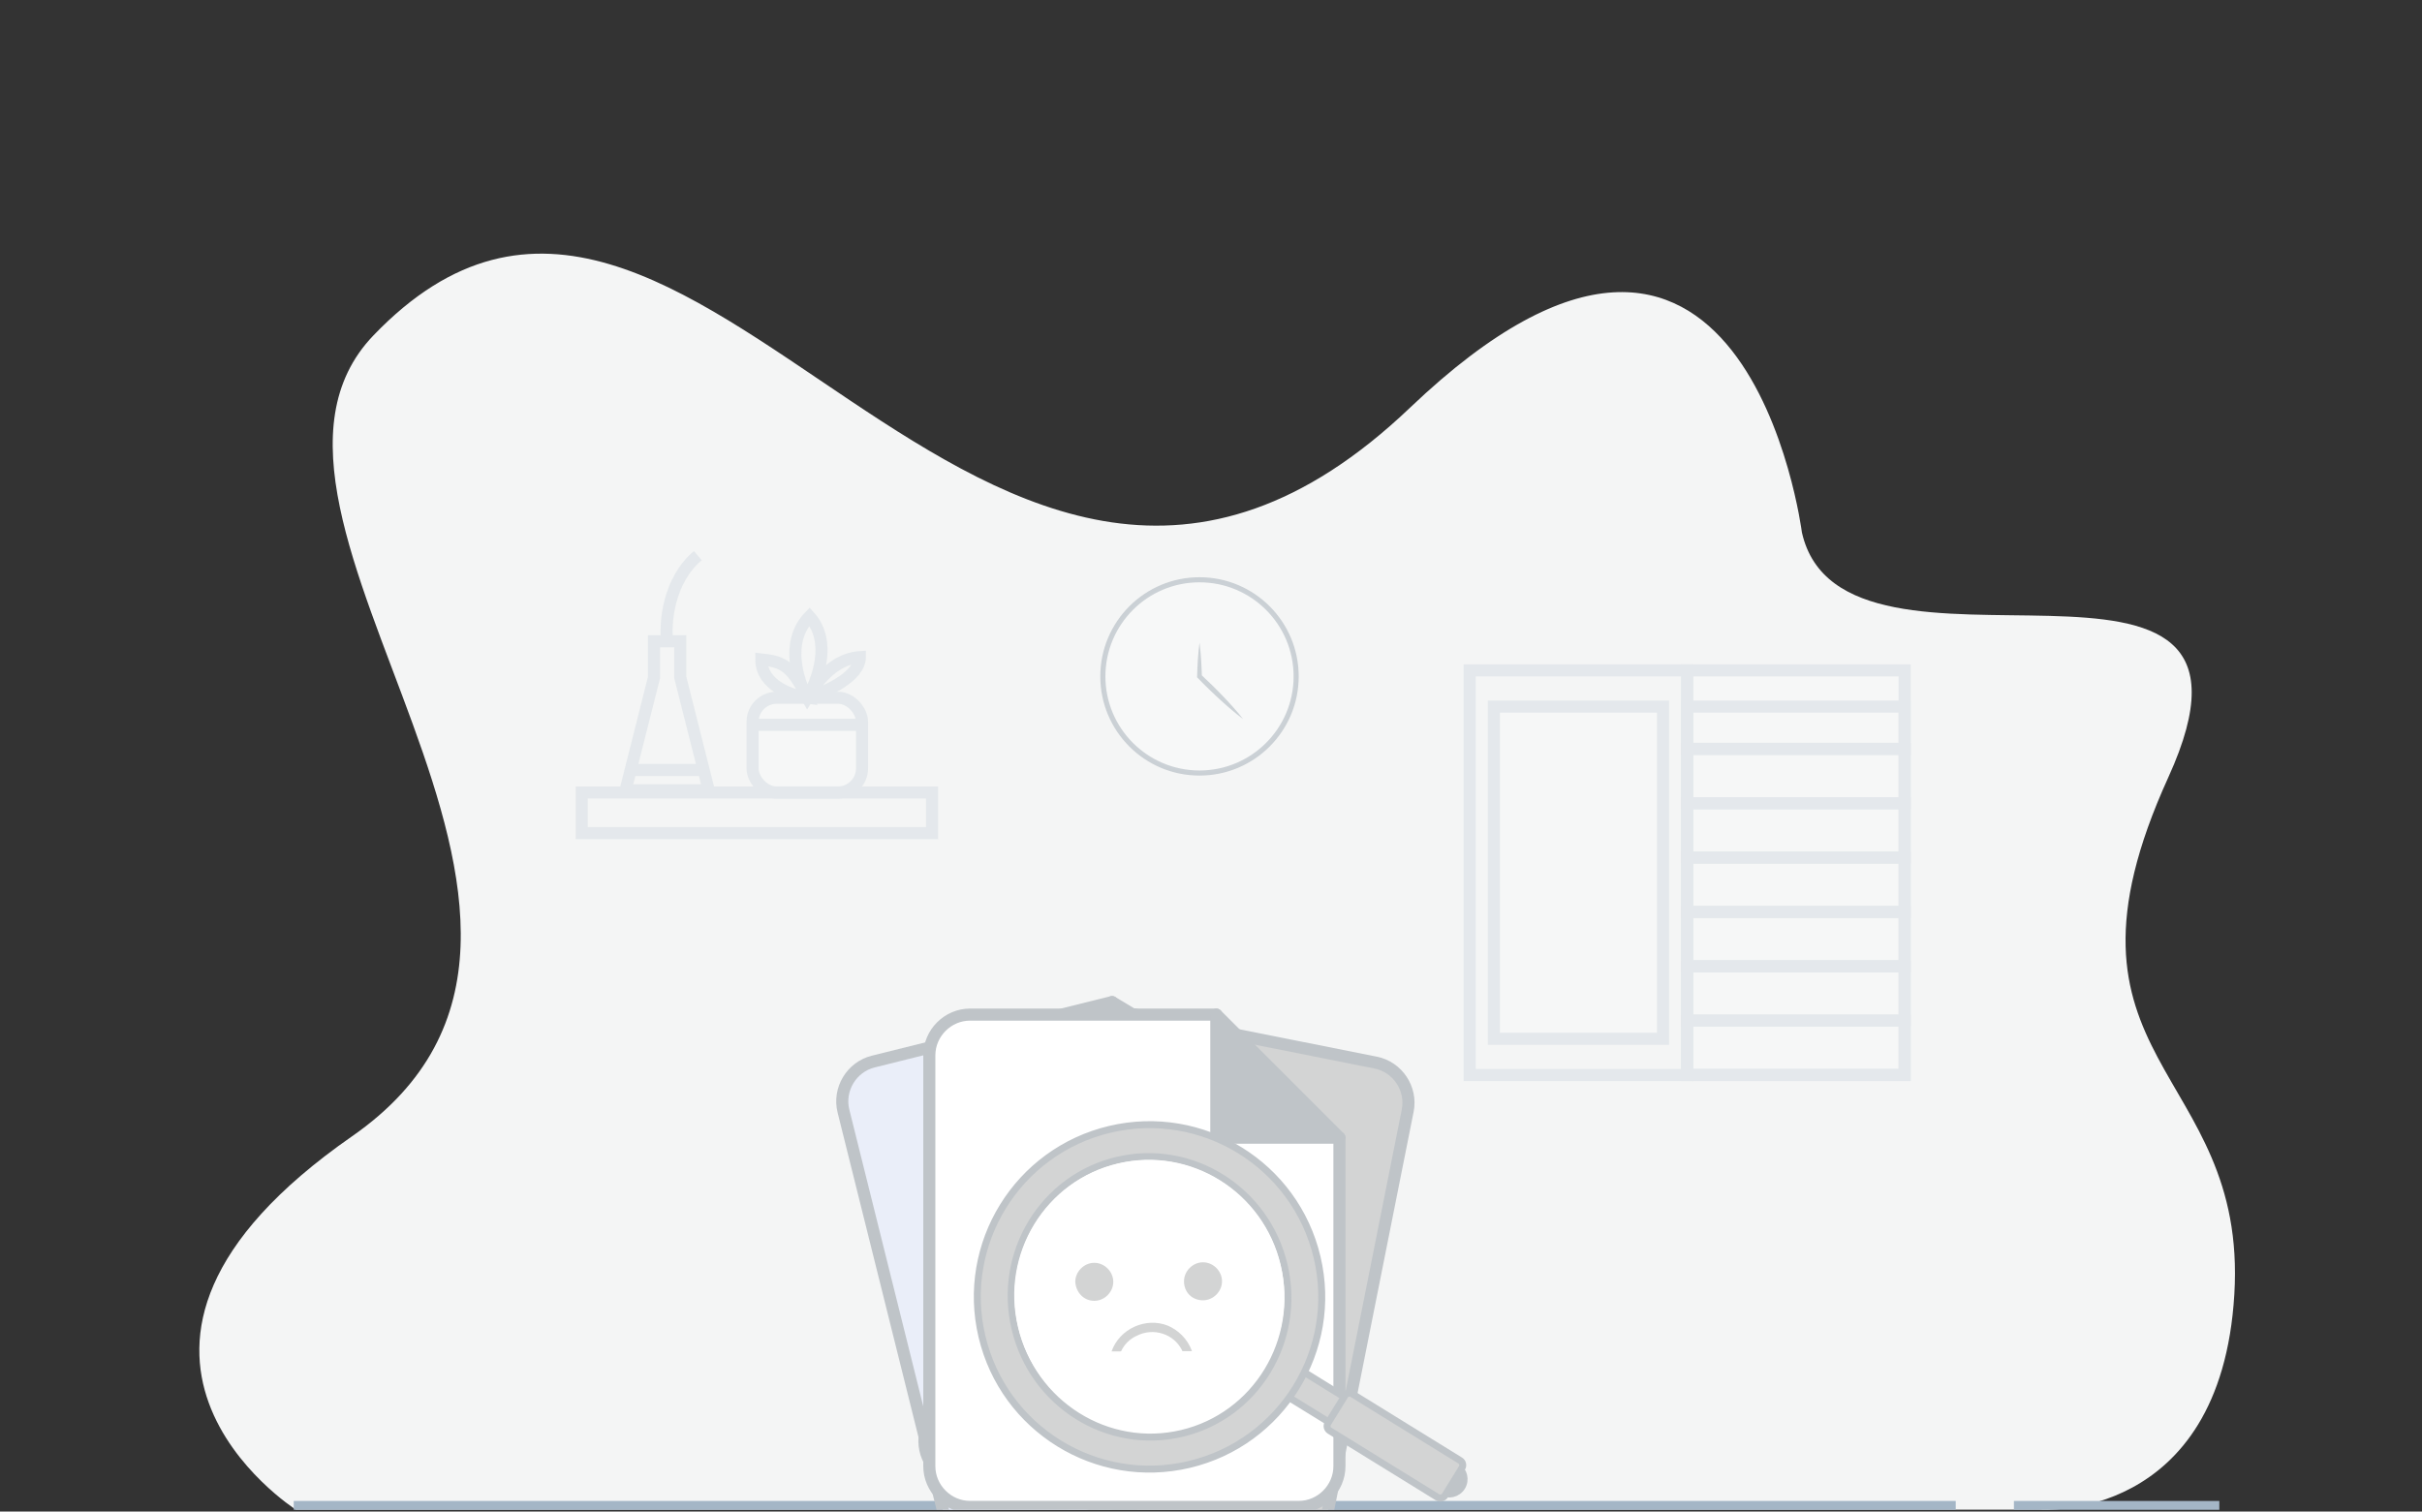 <svg width="322" height="201" viewBox="0 0 322 201" fill="none" xmlns="http://www.w3.org/2000/svg">
<rect x="0" y="0" width="322" height="201" fill="#333333" stroke="none"/>
<g clip-path="url(#clip0_17494_140)">
<g clip-path="url(#clip1_17494_140)">
<path d="M239.561 70.803C239.561 70.803 232.012 11.733 187.473 54.202C130.377 108.641 91.997 0.442 49.642 44.608C26.502 68.735 87.648 122.695 46.811 151.093C5.974 179.49 39.346 200.75 39.346 200.75H271.229C271.229 200.75 295.234 202.483 297.051 172.108C298.865 141.733 270.961 141.365 288.28 103.353C305.598 65.342 245.003 94.997 239.561 70.803Z" fill="#F4F5F5"/>
<g opacity="0.5">
<path opacity="0.5" d="M159.472 102.793C166.568 102.793 172.321 97.04 172.321 89.944C172.321 82.847 166.568 77.095 159.472 77.095C152.375 77.095 146.622 82.847 146.622 89.944C146.622 97.04 152.375 102.793 159.472 102.793Z" fill="white" stroke="#4D6173" stroke-width="0.677" stroke-miterlimit="10"/>
<g opacity="0.5">
<path d="M159.472 85.456C159.571 86.203 159.637 86.953 159.684 87.7C159.714 88.075 159.725 88.447 159.745 88.822C159.766 89.197 159.77 89.569 159.784 89.944L159.689 89.721C160.185 90.179 160.671 90.651 161.154 91.12C161.633 91.597 162.114 92.073 162.579 92.563C162.816 92.805 163.046 93.051 163.274 93.301C163.504 93.55 163.733 93.798 163.956 94.053C164.408 94.559 164.848 95.074 165.266 95.613C164.719 95.207 164.193 94.778 163.678 94.338C163.419 94.121 163.164 93.897 162.911 93.672C162.656 93.448 162.405 93.222 162.157 92.992C161.655 92.538 161.17 92.069 160.682 91.601C160.201 91.127 159.718 90.653 159.251 90.165L159.151 90.064L159.156 89.942C159.169 89.567 159.174 89.195 159.194 88.82C159.215 88.445 159.226 88.072 159.255 87.698C159.307 86.95 159.373 86.203 159.472 85.456Z" fill="#4D6173"/>
</g>
</g>
<g opacity="0.2">
<rect x="224.306" y="89.141" width="28.911" height="53.806" fill="white" stroke="#A4B6C6" stroke-width="1.606"/>
<rect x="224.306" y="135.719" width="28.911" height="7.228" stroke="#A4B6C6" stroke-width="1.606"/>
<rect x="224.306" y="128.492" width="28.911" height="7.228" stroke="#A4B6C6" stroke-width="1.606"/>
<rect x="224.306" y="121.264" width="28.911" height="7.228" stroke="#A4B6C6" stroke-width="1.606"/>
<rect x="224.306" y="114.036" width="28.911" height="7.228" stroke="#A4B6C6" stroke-width="1.606"/>
<rect x="224.306" y="106.809" width="28.911" height="7.228" stroke="#A4B6C6" stroke-width="1.606"/>
<rect x="224.306" y="99.581" width="28.911" height="7.228" stroke="#A4B6C6" stroke-width="1.606"/>
<rect x="224.306" y="93.96" width="28.911" height="5.622" stroke="#A4B6C6" stroke-width="1.606"/>
<rect x="195.395" y="89.141" width="28.911" height="53.806" stroke="#A4B6C6" stroke-width="1.606"/>
<rect x="198.608" y="93.96" width="22.486" height="44.169" fill="white" stroke="#A4B6C6" stroke-width="1.606"/>
</g>
<g opacity="0.2">
<path d="M83.847 102.382L83.166 105.082H94.228L93.547 102.382M83.847 102.382L86.95 90.082V85.282H88.697M83.847 102.382H93.547M93.547 102.382L90.444 90.082V85.282H88.697M88.697 85.282C88.406 82.882 88.814 77.243 92.773 73.883" stroke="#A4B6C6" stroke-width="1.606"/>
<rect x="100.051" y="92.782" width="14.556" height="12.6" rx="3.212" fill="white" stroke="#A4B6C6" stroke-width="1.606"/>
<path d="M100.051 96.382H114.606" stroke="#A4B6C6" stroke-width="1.606"/>
<path d="M107.328 92.782C105.582 92.582 101.215 91.282 101.215 87.682C104.126 87.982 105.29 88.582 107.328 92.782ZM107.328 92.782C106.067 90.582 104.359 85.342 107.619 81.982C110.647 85.342 108.687 90.582 107.328 92.782ZM107.328 92.782C107.328 93.082 109.657 87.682 114.315 87.382C114.315 90.022 109.657 92.082 107.328 92.782Z" stroke="#A4B6C6" stroke-width="1.606"/>
<rect x="77.344" y="105.382" width="46.578" height="5.4" stroke="#A4B6C6" stroke-width="1.606"/>
</g>
<path d="M39.051 200.39H260.01" stroke="#A4B6C6" stroke-width="1.606" stroke-miterlimit="10"/>
<path d="M267.747 200.39H295.055" stroke="#A4B6C6" stroke-width="1.606" stroke-miterlimit="10"/>
</g>
<path d="M131.54 147.754L123.003 190.593C122.424 193.503 124.352 196.39 127.261 196.97L128.565 197.23L170.1 205.507C173.01 206.087 175.897 204.159 176.477 201.249L186.873 149.08L187.153 147.675C187.733 144.766 185.805 141.878 182.896 141.298L150.791 134.901" fill="#D3D4D4"/>
<path d="M131.54 147.754L123.003 190.593C122.424 193.503 124.352 196.39 127.261 196.97L128.565 197.23L170.1 205.507C173.01 206.087 175.897 204.159 176.477 201.249L186.873 149.08L187.153 147.675C187.733 144.766 185.805 141.878 182.896 141.298L150.791 134.901" stroke="#BFC4C8" stroke-width="1.606" stroke-miterlimit="10" stroke-linecap="round" stroke-linejoin="round"/>
<path d="M150.792 134.901L147.593 150.953L131.541 147.754L150.792 134.901Z" fill="#BFC4C8" stroke="#BFC4C8" stroke-width="1.606" stroke-miterlimit="10" stroke-linecap="round" stroke-linejoin="round"/>
<path d="M167.689 145.177L178.248 187.563C178.965 190.442 177.176 193.418 174.298 194.135L173.007 194.456L131.912 204.694C129.033 205.411 126.057 203.622 125.34 200.744L112.481 149.126L112.135 147.736C111.418 144.857 113.207 141.882 116.085 141.164L147.85 133.251" fill="#EAEEF9"/>
<path d="M167.689 145.177L178.248 187.563C178.965 190.442 177.176 193.418 174.298 194.135L173.007 194.456L131.912 204.694C129.033 205.411 126.057 203.622 125.34 200.744L112.481 149.126L112.135 147.736C111.418 144.857 113.207 141.882 116.085 141.164L147.85 133.251" stroke="#BFC4C8" stroke-width="1.606" stroke-miterlimit="10" stroke-linecap="round" stroke-linejoin="round"/>
<path d="M147.85 133.251L151.806 149.134L167.689 145.177L147.85 133.251Z" fill="#BFC4C8" stroke="#BFC4C8" stroke-width="1.606" stroke-miterlimit="10" stroke-linecap="round" stroke-linejoin="round"/>
<path d="M178.076 151.282V194.963C178.076 197.93 175.621 200.385 172.654 200.385H171.324H128.973C126.006 200.385 123.551 197.93 123.551 194.963V141.768V140.336C123.551 137.369 126.006 134.914 128.973 134.914H161.708" fill="white"/>
<path d="M178.076 151.282V194.963C178.076 197.93 175.621 200.385 172.654 200.385H171.324H128.973C126.006 200.385 123.551 197.93 123.551 194.963V141.768V140.336C123.551 137.369 126.006 134.914 128.973 134.914H161.708" stroke="#BFC4C8" stroke-width="1.606" stroke-miterlimit="10" stroke-linecap="round" stroke-linejoin="round"/>
<path d="M161.708 134.914V151.282H178.076L161.708 134.914Z" fill="#BFC4C8" stroke="#BFC4C8" stroke-width="1.606" stroke-miterlimit="10" stroke-linecap="round" stroke-linejoin="round"/>
<path d="M184.369 193.853L169.83 184.883L171.888 181.55L186.42 190.531L184.369 193.853Z" fill="#D3D4D4" stroke="#BFC4C8" stroke-width="0.924" stroke-miterlimit="10"/>
<path d="M191.621 198.371L180.471 191.487C179.54 190.912 179.25 189.685 179.824 188.753C180.399 187.822 181.626 187.532 182.558 188.107L193.708 194.992C194.639 195.567 194.929 196.794 194.354 197.725C193.779 198.656 192.552 198.946 191.621 198.371Z" fill="#BFC4C8" stroke="#BFC4C8" stroke-width="0.924" stroke-miterlimit="10"/>
<path d="M191.116 199.099L176.77 190.241C176.437 190.035 176.334 189.598 176.537 189.256L178.801 185.589C179.007 185.255 179.444 185.152 179.787 185.356L194.132 194.214C194.466 194.42 194.569 194.857 194.365 195.199L192.101 198.866C191.886 199.202 191.449 199.305 191.116 199.099Z" fill="#D3D4D4" stroke="#BFC4C8" stroke-width="0.924" stroke-miterlimit="10"/>
<path d="M147.563 150.168C135.254 153.079 127.638 165.413 130.549 177.721C133.458 190.02 145.794 197.645 158.093 194.737C170.401 191.826 178.017 179.492 175.106 167.184C172.195 154.875 159.861 147.26 147.563 150.168ZM157.126 190.607C147.244 192.944 137.316 186.703 134.944 176.672C132.572 166.641 138.654 156.623 148.536 154.286C158.418 151.949 168.346 158.191 170.718 168.221C173.091 178.252 166.999 188.272 157.126 190.607Z" fill="#D3D4D4" stroke="#BFC4C8" stroke-width="0.924" stroke-miterlimit="10"/>
<ellipse cx="152.794" cy="172.311" rx="17.942" ry="18.088" transform="rotate(-13.306 152.794 172.311)" fill="white"/>
<path d="M159.947 172.906C161.308 172.901 162.47 171.73 162.465 170.37C162.46 169.009 161.289 167.847 159.928 167.852C158.568 167.857 157.406 169.028 157.411 170.388C157.416 171.846 158.489 172.911 159.947 172.906Z" fill="#D3D4D4"/>
<path d="M158.469 179.663L157.206 179.668C156.128 177.339 153.307 176.475 151.075 177.649C150.202 178.041 149.428 178.821 149.042 179.697L147.779 179.702C148.837 176.685 152.33 175.117 155.25 176.273C156.612 176.851 157.88 178.013 158.469 179.663Z" fill="#D3D4D4"/>
<path d="M145.492 172.977C146.852 172.972 148.014 171.802 148.009 170.441C148.004 169.08 146.834 167.918 145.473 167.923C144.112 167.928 142.95 169.099 142.955 170.46C143.058 171.917 144.131 172.982 145.492 172.977Z" fill="#D3D4D4"/>
</g>
<defs>
<clipPath id="clip0_17494_140">
<rect width="321.229" height="200.768" fill="white"/>
</clipPath>
<clipPath id="clip1_17494_140">
<rect width="270.884" height="167.123" fill="white" transform="translate(26.501 33.729)"/>
</clipPath>
</defs>
</svg>
